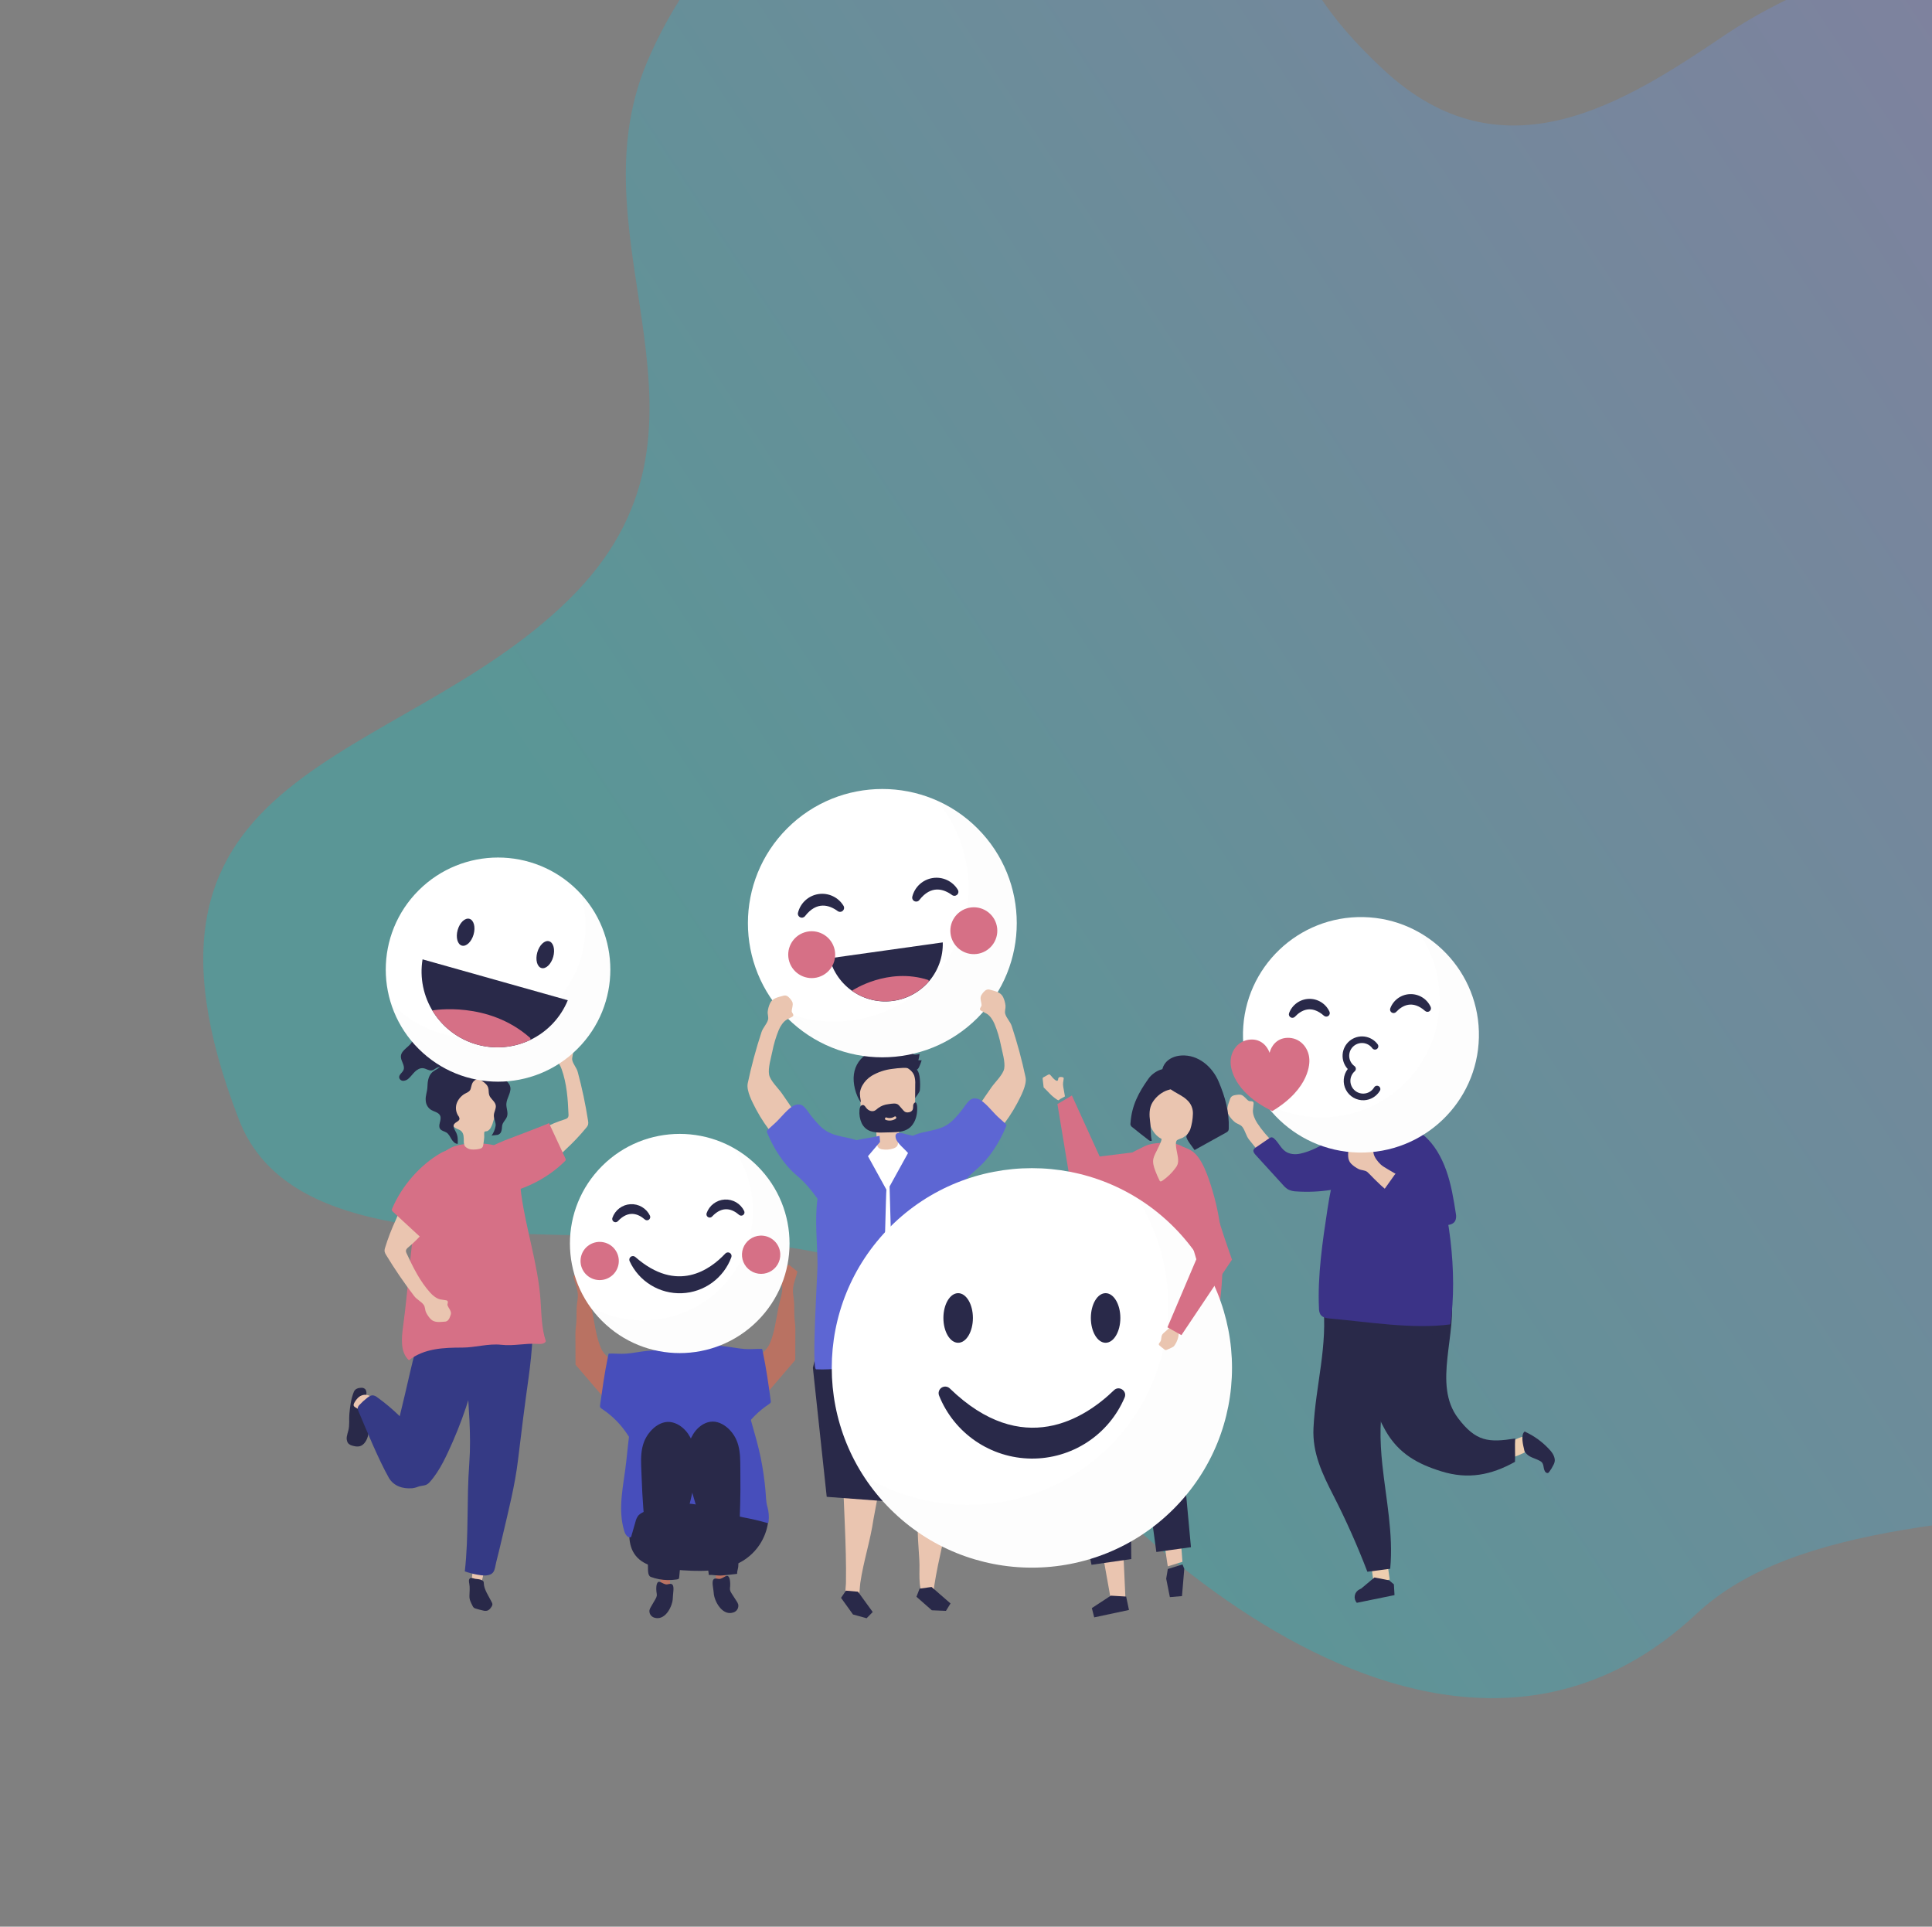 <svg width="676" height="674" viewBox="0 0 676 674" fill="none" xmlns="http://www.w3.org/2000/svg">
<rect x="0" y="0" width="676" height="674" fill="#808080" stroke="none"/>
<path d="M880.819 196.62C935.959 222.832 1040.31 310.852 949.57 438.944C860.921 564.092 662.756 499.763 593.556 564.57C505.079 647.429 384.94 536.165 341.102 469.85C293.447 397.761 112.982 467.569 83.623 391.73C35.22 266.697 138.801 269.23 199.251 209.534C259.701 149.837 199.237 85.675 226.463 21.569C260.388 -58.309 363.54 -104.785 413.098 -65.107C462.656 -25.429 442.078 -14.759 484.061 24.352C526.044 63.463 568.853 35.686 603.651 12.188C638.448 -11.311 709.955 -37.534 770.387 -4.549C836.287 31.421 846.9 78.553 840.372 105.565C827.089 160.522 825.679 170.409 880.819 196.62Z" fill="url(#paint0_linear)" fill-opacity="0.4"/>
<g clip-path="url(#clip0)">
<path d="M320.792 514.625L321.072 531.621C320.96 536.346 321.386 541.036 321.67 545.739C321.937 550.103 321.059 554.605 323.134 558.651C323.784 559.939 325.17 560.798 326.224 559.338C327.034 558.208 326.655 556.254 326.861 554.94C328.368 545.086 331.166 535.478 332.578 525.608C334.041 515.269 330.017 515.54 320.792 514.625Z" fill="#EAC5B0"/>
<path d="M321.761 555.747L320.663 558.582L326.052 563.315L330.989 563.517L332.586 560.918L325.949 555.158L321.761 555.747Z" fill="#292949"/>
<path d="M308.727 514.788L305.62 531.505C304.543 538.978 302.094 546.263 301.018 553.741C300.773 555.459 300.898 557.34 300.157 558.96C299.417 560.579 298.074 560.609 296.86 559.535C295.229 558.092 295.999 555.515 295.999 553.522C296.197 540.4 295.164 527.467 294.914 514.324C294.885 514.248 294.879 514.165 294.895 514.085C294.912 514.005 294.951 513.931 295.008 513.873C295.065 513.814 295.137 513.773 295.217 513.754C295.296 513.735 295.379 513.739 295.457 513.765C296.765 513.873 308.658 515.149 308.727 514.788Z" fill="#EAC5B0"/>
<path d="M295.986 556.443L294.282 558.96L298.461 564.784L303.222 566.094L305.365 563.921L300.2 556.812L295.986 556.443Z" fill="#292949"/>
<path d="M338.345 525.44L336.021 501.142L334.902 485.353L331.136 472.459L310.789 469.306L285.634 473.61L284.424 478.485L289.267 523.623L313.526 525.44L313.199 497.345L316.944 514.758L316.785 525.44H338.345Z" fill="#292949"/>
<path d="M290.976 424.979C290.941 425.8 290.92 426.62 290.907 427.436C290.61 444.106 291.531 460.986 291.639 477.793C300.268 476.444 308.981 475.702 317.715 475.573C319.734 475.538 328.906 476.956 330.198 475.753C331.919 474.117 330.025 474.426 330.154 472.317C330.318 469.564 328.992 467.309 329.492 464.049C330.081 460.213 331.252 456.416 331.928 452.585C333.281 444.892 334.092 437.114 334.356 429.309C334.592 422.389 334.356 415.212 331.342 408.958C323.991 393.521 300.316 393.796 293.787 409.895C291.863 414.662 291.191 419.825 290.976 424.979Z" fill="white"/>
<path d="M317.697 376.087C318.686 377.885 319.231 379.892 319.29 381.941C319.316 382.483 319.35 383.11 319.789 383.432C320.228 383.754 319.85 384.523 320.22 384.067C320.59 383.612 321.791 382.014 321.847 381.439C321.978 380.082 321.978 378.715 321.847 377.358C321.735 376.181 321.494 374.949 320.719 374.051C320.235 373.536 319.671 373.101 319.049 372.762C318.205 372.187 317.265 371.766 316.273 371.521C314.551 371.199 313.483 371.818 315.007 373.02C316.096 373.857 317.01 374.899 317.697 376.087Z" fill="#292949"/>
<path d="M306.898 399.221C306.898 400.054 306.739 400.939 307.475 401.566C307.849 401.854 308.296 402.031 308.766 402.077C309.978 402.268 311.218 402.179 312.39 401.82C312.878 401.693 313.33 401.456 313.712 401.128C313.884 400.954 314.015 400.743 314.096 400.512C314.177 400.282 314.206 400.036 314.181 399.792C314.207 399.161 314.332 398.504 314.413 397.885C314.585 396.488 314.685 395.083 314.715 393.676C316.789 393.319 319.226 392.654 319.932 390.489C320.12 389.789 320.2 389.065 320.168 388.341L320.233 379.343C320.304 378.308 320.187 377.269 319.889 376.276C319.264 374.584 317.676 373.579 316.118 372.947C312.149 371.328 307.509 371.392 303.85 373.695C302.826 374.283 301.977 375.134 301.393 376.16C300.532 377.809 300.635 379.841 300.768 381.744L301.143 387.01C301.285 389.028 301.573 391.352 303.157 392.417C303.992 392.984 305.073 393.087 305.792 393.818C307.044 395.106 306.446 397.009 306.816 398.542C306.868 398.765 306.895 398.992 306.898 399.221Z" fill="#EAC5B0"/>
<path d="M320.904 387.143C320.874 386.584 320.629 384.956 319.789 385.979C319.59 386.275 319.491 386.627 319.505 386.984C319.516 387.341 319.478 387.698 319.393 388.045C319.135 388.814 318.279 389.166 317.517 389.153C317.217 389.154 316.921 389.082 316.656 388.942C316.402 388.777 316.176 388.571 315.989 388.332C315.501 387.76 315.012 387.2 314.521 386.653C313.66 385.691 312.016 386.108 310.884 386.254C309.55 386.38 308.278 386.872 307.208 387.675L306.889 387.942C306.644 388.171 306.371 388.367 306.076 388.526C305.068 389.015 303.82 388.504 303.114 387.589C302.791 387.16 302.49 386.632 301.986 386.559C301.783 386.55 301.582 386.602 301.408 386.708C301.234 386.813 301.096 386.967 301.009 387.151C300.828 387.537 300.731 387.958 300.725 388.384C300.589 389.933 300.855 391.49 301.496 392.907C302.955 395.883 305.779 396.253 308.611 396.184L311.977 396.107C314.026 396.055 316.191 395.974 317.917 394.784C319.441 393.736 320.345 391.953 320.715 390.085C320.905 389.116 320.968 388.127 320.904 387.143ZM313.41 391.365C312.902 391.696 312.324 391.904 311.721 391.974C311.118 392.044 310.508 391.974 309.937 391.769C309.424 391.614 309.644 390.759 310.156 390.91C310.621 391.082 311.119 391.144 311.612 391.089C312.104 391.035 312.577 390.866 312.993 390.596C313.445 390.295 313.858 391.064 313.41 391.365Z" fill="#292949"/>
<path d="M321.335 370.89C321.532 370.162 321.676 369.422 321.765 368.673C321.068 368.919 320.32 368.982 319.592 368.858C319.592 368.429 319.592 367.999 319.592 367.57C319.592 367.213 314.728 366.96 314.332 366.93C310.63 366.625 307.247 366.337 303.902 368.317C301.044 370.009 299.215 372.539 298.776 375.829C298.345 378.969 299.387 383.075 301.207 385.682C301.207 384.845 300.717 382.873 300.91 382.079C301.041 381.282 301.304 380.512 301.69 379.802C302.471 378.385 303.607 377.194 304.987 376.345C307.193 375.04 309.649 374.215 312.197 373.922C314.504 373.6 317.315 373.304 319.592 373.922C320.689 374.214 320.883 374.489 321.533 373.385C321.909 372.587 322.228 371.763 322.488 370.92L321.335 370.89Z" fill="#292949"/>
<path d="M341.984 356.128C360.352 337.799 360.352 308.083 341.984 289.754C323.616 271.425 293.836 271.425 275.468 289.754C257.1 308.083 257.1 337.799 275.468 356.128C293.836 374.457 323.616 374.457 341.984 356.128Z" fill="white"/>
<g opacity="0.08">
<path opacity="0.08" d="M327.507 279.853C334.43 287.921 338.407 298.093 338.788 308.707C339.168 319.322 335.93 329.752 329.602 338.292C323.274 346.833 314.23 352.98 303.949 355.729C293.667 358.477 282.756 357.665 272.996 353.425C277.598 358.783 283.351 363.037 289.827 365.87C296.304 368.703 303.337 370.043 310.404 369.789C317.471 369.536 324.389 367.695 330.645 364.405C336.901 361.115 342.333 356.46 346.536 350.786C350.74 345.112 353.608 338.565 354.927 331.633C356.245 324.7 355.98 317.56 354.151 310.744C352.323 303.927 348.978 297.61 344.365 292.262C339.752 286.914 333.99 282.672 327.507 279.853Z" fill="black"/>
</g>
<g opacity="0.2">
<path opacity="0.2" d="M269.17 333.487C267.899 324.474 269.488 315.29 273.715 307.225C277.942 299.159 284.593 292.616 292.736 288.515C300.879 284.414 310.104 282.96 319.117 284.358C328.13 285.756 336.478 289.934 342.99 296.308C339.312 291.611 334.707 287.717 329.461 284.867C324.215 282.016 318.438 280.27 312.488 279.737C306.539 279.203 300.543 279.893 294.871 281.764C289.199 283.634 283.973 286.646 279.514 290.613C275.055 294.58 271.46 299.418 268.949 304.827C266.439 310.236 265.067 316.101 264.919 322.06C264.771 328.019 265.85 333.945 268.088 339.471C270.327 344.998 273.677 350.007 277.933 354.19C273.242 348.176 270.219 341.036 269.17 333.487Z" fill="white"/>
</g>
<path d="M290.27 335.227C291.498 340.011 294.45 344.177 298.562 346.926C302.675 349.675 307.658 350.814 312.56 350.127C317.461 349.439 321.937 346.973 325.131 343.2C328.324 339.426 330.012 334.61 329.87 329.673L290.27 335.227Z" fill="#292949"/>
<path d="M298.112 346.57C302.209 349.476 307.247 350.744 312.234 350.125C317.221 349.507 321.795 347.046 325.054 343.229L324.813 342.825C310.604 338.225 298.28 346.459 298.112 346.57Z" fill="#D67086"/>
<path d="M319.217 313.656C319.632 311.986 320.533 310.477 321.808 309.318C323.083 308.16 324.673 307.404 326.378 307.148C328.082 306.891 329.825 307.145 331.385 307.877C332.946 308.609 334.253 309.786 335.143 311.259C335.309 311.536 335.374 311.861 335.327 312.18C335.28 312.498 335.123 312.791 334.885 313.008C334.646 313.225 334.34 313.353 334.017 313.37C333.695 313.387 333.376 313.292 333.116 313.102C330.18 310.954 325.798 309.533 321.675 314.846C321.453 315.136 321.125 315.328 320.762 315.378C320.486 315.416 320.204 315.371 319.953 315.25C319.666 315.109 319.436 314.873 319.302 314.583C319.168 314.293 319.138 313.966 319.217 313.656Z" fill="#292949"/>
<path d="M279.225 319.266C279.641 317.597 280.544 316.088 281.819 314.931C283.095 313.774 284.685 313.021 286.39 312.765C288.094 312.51 289.837 312.765 291.396 313.498C292.955 314.231 294.262 315.408 295.151 316.882C295.314 317.158 295.376 317.483 295.328 317.8C295.28 318.117 295.124 318.408 294.887 318.624C294.649 318.841 294.345 318.969 294.024 318.988C293.703 319.007 293.385 318.916 293.124 318.729C290.188 316.581 285.806 315.159 281.683 320.473C281.487 320.728 281.208 320.908 280.894 320.983C280.581 321.057 280.251 321.021 279.961 320.88C279.671 320.74 279.438 320.504 279.302 320.212C279.167 319.92 279.136 319.59 279.216 319.278L279.225 319.266Z" fill="#292949"/>
<path d="M286.488 341.777C290.812 340.411 293.209 335.806 291.84 331.491C290.472 327.176 285.857 324.785 281.532 326.15C277.208 327.516 274.812 332.121 276.18 336.436C277.548 340.751 282.163 343.143 286.488 341.777Z" fill="#D67086"/>
<path d="M341.681 333.727C346.186 333.208 349.418 329.143 348.898 324.647C348.378 320.15 344.304 316.926 339.798 317.444C335.292 317.963 332.061 322.029 332.581 326.525C333.101 331.021 337.175 334.246 341.681 333.727Z" fill="#D67086"/>
<path d="M277.107 350.268C277.184 350.379 277.243 350.501 277.283 350.629C277.589 351.793 277.047 352.588 277.025 353.791C277.025 354.327 278.157 355.079 277.202 355.689C276.853 355.904 275.91 356.316 275.157 356.776C274.055 357.441 273.061 358.949 272.493 360.294C271.496 362.72 270.741 365.24 270.241 367.814C269.781 370.095 268.687 373.609 269.101 375.915C269.471 378.007 272.26 380.64 273.513 382.405C275.082 384.642 276.623 386.904 278.136 389.192C279.199 390.802 280.262 392.465 280.697 394.346C280.959 395.48 280.951 396.773 280.24 397.696C279.735 398.261 279.112 398.709 278.415 399.011C277.232 399.62 275.953 400.256 274.628 400.093C272.996 399.895 271.769 398.56 270.754 397.288C268.378 394.44 266.301 391.358 264.555 388.088C263.354 385.76 261.09 381.645 261.62 378.999C262.895 372.957 264.5 366.99 266.428 361.122C266.94 359.499 268.244 358.352 268.705 356.827C268.997 355.869 268.537 354.903 268.614 353.937C268.724 352.877 269.016 351.844 269.475 350.883C270.31 349.186 272.239 348.842 273.891 348.379C274.235 348.245 274.608 348.207 274.972 348.267C275.609 348.404 276.022 348.885 276.448 349.345C276.698 349.631 276.918 349.94 277.107 350.268Z" fill="#EAC5B0"/>
<path d="M343.36 348.155C343.287 348.267 343.229 348.389 343.188 348.516C342.882 349.684 343.421 350.475 343.446 351.677C343.446 352.214 342.31 352.987 343.266 353.576C343.619 353.795 344.557 354.207 345.314 354.662C346.416 355.328 347.411 356.836 347.975 358.18C348.972 360.607 349.726 363.126 350.226 365.701C350.686 367.986 351.78 371.495 351.371 373.802C350.996 375.894 348.211 378.527 346.959 380.292C345.383 382.534 343.841 384.796 342.331 387.078C341.273 388.689 340.209 390.351 339.77 392.233C339.508 393.371 339.516 394.664 340.231 395.587C340.738 396.142 341.359 396.581 342.052 396.876C343.24 397.49 344.514 398.121 345.84 397.958C347.471 397.761 348.698 396.429 349.714 395.153C352.087 392.306 354.163 389.223 355.908 385.953C357.113 383.629 359.377 379.51 358.843 376.864C357.563 370.83 355.953 364.869 354.022 359.009C353.506 357.386 352.206 356.239 351.741 354.714C351.448 353.756 351.909 352.79 351.831 351.823C351.718 350.764 351.427 349.732 350.97 348.769C350.11 347.051 348.207 346.733 346.554 346.265C346.209 346.132 345.834 346.093 345.469 346.154C344.832 346.291 344.423 346.772 343.997 347.236C343.756 347.521 343.543 347.829 343.36 348.155Z" fill="#EAC5B0"/>
<path d="M307.922 399.466L307.754 397.357C305.314 397.928 302.296 398.216 299.671 398.869C296.309 397.696 292.543 397.623 289.452 395.841C287.278 394.591 285.647 392.602 284.063 390.656C282.048 388.182 281.132 385.584 278.187 386.563C275.984 387.298 273.069 391.206 271.3 392.791L268.748 395.098C268.536 395.26 268.385 395.488 268.317 395.746C268.31 395.943 268.353 396.138 268.442 396.313C270.762 401.828 274.219 407.378 278.846 411.256C281.73 413.674 283.942 416.41 286.043 419.34C284.984 426.917 286.043 435.004 286.043 442.534C286.043 445.644 283.942 478.936 285.539 479.013C291.083 479.292 296.903 478.352 302.43 477.853C304.956 477.63 307.922 478.18 308.482 475.371C308.882 473.356 308.607 470.96 308.667 468.928C308.873 461.557 309.083 454.188 309.295 446.821C309.347 444.883 310.031 416.179 310.156 416.179L303.7 404.465L307.922 399.466Z" fill="#5D66D3"/>
<path d="M352.133 393.637C352.069 393.378 351.916 393.149 351.702 392.989L349.145 390.682C347.393 389.097 344.475 385.184 342.258 384.454C339.31 383.475 338.384 386.069 336.379 388.543C334.799 390.489 333.163 392.478 330.989 393.732C327.679 395.639 323.59 395.583 320.052 397.026C319.845 397.113 319.642 397.211 319.445 397.318C318.791 397.185 318.093 397.035 317.332 396.846C315.855 396.485 312.67 395.338 313.458 398.255C313.914 399.925 316.587 402.013 317.715 403.353L311.258 415.062L312.265 450.553L312.73 466.909C312.786 468.803 312.833 470.693 312.894 472.588C312.92 473.447 312.687 474.868 313.174 475.56C314.228 477.067 318.081 476.599 319.759 476.728C322.385 476.934 325.041 477.158 327.507 478.051C329.151 478.652 330.71 479.559 332.444 479.804C332.636 479.849 332.835 479.856 333.029 479.824C333.223 479.793 333.409 479.723 333.576 479.619C333.725 479.458 333.84 479.268 333.914 479.061C333.988 478.855 334.02 478.635 334.007 478.416C334.609 470.294 334.622 461.923 335.074 453.71C335.444 446.992 336.366 439.897 335.802 433.17C335.802 433.059 335.802 432.943 335.763 432.835C334.644 426.783 335.376 421.505 335.005 416.35C336.892 413.692 339.096 411.273 341.57 409.147C346.197 405.282 349.649 399.719 351.973 394.2C352.075 394.03 352.13 393.836 352.133 393.637Z" fill="#5D66D3"/>
<path d="M433.817 382.933C433.963 382.93 434.108 382.95 434.248 382.994C435.453 383.423 435.827 384.355 436.869 385.085C437.334 385.412 438.685 384.866 438.638 386.047C438.638 386.477 438.431 387.547 438.384 388.479C438.32 389.836 439.056 391.593 439.899 392.881C443.209 397.941 447.815 401.961 452.49 405.797C452.741 406.036 453.044 406.212 453.376 406.312C453.983 406.441 454.56 406.055 455.064 405.694C457.402 404.038 459.887 402.6 462.489 401.399C464.809 400.329 467.288 399.436 469.845 399.47C472.402 399.504 475.062 400.604 476.405 402.773C476.902 403.594 477.197 404.52 477.266 405.477C477.335 406.433 477.175 407.392 476.801 408.275C474.907 412.622 467.968 412.536 463.965 413.253C460.172 413.934 456.336 414.347 452.485 414.49C452.011 414.539 451.533 414.49 451.078 414.349C450.618 414.134 450.209 413.825 449.877 413.442C445.288 408.812 441.135 403.804 437.058 398.688C435.939 397.279 435.702 395.467 434.657 394.174C433.989 393.354 432.87 393.186 432.074 392.546C431.207 391.83 430.469 390.971 429.892 390.008C428.897 388.29 429.737 386.387 430.322 384.669C430.408 384.291 430.594 383.942 430.86 383.659C431.359 383.183 432.022 383.11 432.677 383.011C433.053 382.949 433.435 382.923 433.817 382.933Z" fill="#EAC5B0"/>
<path d="M465.829 416.239C461.77 416.878 457.652 417.06 453.553 416.784C452.569 416.762 451.602 416.531 450.716 416.105C450.026 415.672 449.411 415.129 448.895 414.499C445.71 411.008 442.526 407.518 439.344 404.027C438.888 403.529 438.401 402.885 438.616 402.249C438.791 401.882 439.079 401.581 439.439 401.39L444.049 398.224C444.307 398.004 444.63 397.871 444.97 397.846C445.285 397.891 445.575 398.043 445.792 398.276C447.294 399.565 448.082 401.596 449.705 402.747C451.185 403.804 453.148 403.959 454.943 403.576C462.407 401.974 469.113 395.926 475.604 392.151C479.048 390.149 482.603 388.105 486.554 387.718C494.995 386.894 500.234 396.738 494.048 402.949C488.801 408.219 482.043 412.034 474.95 414.22C471.964 415.117 468.915 415.791 465.829 416.239Z" fill="#3B3387"/>
<path d="M484.932 543.076L486.257 552.603L480.597 553.385L479.125 542.819L484.932 543.076Z" fill="#EDCEAF"/>
<path d="M480.92 551.83L486.051 552.839L487.717 554.235L487.936 558.006L474.739 560.699C474.433 560.353 474.21 559.941 474.089 559.495C473.968 559.049 473.952 558.582 474.042 558.128C474.131 557.675 474.324 557.249 474.605 556.882C474.887 556.515 475.249 556.218 475.664 556.013L476.258 555.726L480.92 551.83Z" fill="#292949"/>
<path d="M525.914 505.442C528.307 504.651 530.627 503.092 533.033 502.534C533.158 504.402 533.335 506.266 533.494 508.117C530.612 509.512 527.558 510.523 524.412 511.124C524.915 509.269 525.561 507.374 525.914 505.442Z" fill="#EDCEAF"/>
<path d="M533.657 508.019C533.48 507.786 533.367 507.51 533.33 507.22C532.977 505.845 532.039 502.066 533.356 500.876C533.567 500.687 533.666 500.876 533.855 500.966C536.849 502.378 539.552 504.334 541.827 506.735C542.903 507.826 543.945 509.187 544.018 510.772C544.004 511.402 543.824 512.016 543.497 512.555C543.119 513.338 542.667 514.083 542.146 514.779C541.956 515.037 541.801 515.325 541.435 515.299C540.699 515.248 540.346 514.41 540.204 513.719C540.062 513.027 540.006 512.189 539.546 511.61C539.331 511.376 539.074 511.185 538.788 511.047C536.937 510.003 534.979 509.9 533.657 508.019Z" fill="#292949"/>
<path d="M484.764 500.433C489.378 508.594 496.171 512.185 504.345 514.715C513.698 517.614 521.756 516.029 530.089 511.382C530.231 508.607 529.964 505.85 530.171 503.221C520.904 504.69 516.431 504.364 510.173 496.104C501.134 484.163 510.113 466.587 507.633 452.164C507.393 450.494 506.858 448.88 506.053 447.396C496.235 430.482 478.566 441.787 476.383 457.275C474.433 471.157 477.877 488.226 484.764 500.433Z" fill="#292949"/>
<path d="M501.878 450.862C501.332 446.18 500.219 441.58 498.564 437.165C490.571 437.732 481.669 439.725 473.999 442.302C466.5 444.819 461.912 447.082 462.898 455.415C464.705 470.74 460.315 484.532 459.583 499.578C459.153 508.319 462.704 515.647 466.574 523.202C471.004 531.86 474.966 540.75 478.441 549.832L486.43 548.789C487.583 536.65 484.966 524.516 483.679 512.395C482.788 503.968 482.573 495.257 484.686 486.985C487.007 477.892 492.34 480.735 497.333 475.006C502.192 469.448 502.963 459.758 501.878 450.862Z" fill="#292949"/>
<path d="M491.186 391.571C492.091 392.24 492.94 392.979 493.726 393.783L495.878 395.879C498.379 398.306 499.752 402.009 500.91 405.2C507.091 422.003 510.13 445.313 507.478 463.297C494.29 465.062 478.807 462.438 465.506 461.27C464.215 461.158 462.743 460.939 462.024 459.861C461.649 459.165 461.469 458.382 461.503 457.593C460.969 446.279 462.794 434.008 464.516 422.75C465.223 417.993 466.21 413.282 467.473 408.641C468.829 403.735 470.375 398.435 473.93 394.608C477.718 390.51 485.229 388.221 490.347 391.039C490.636 391.201 490.916 391.379 491.186 391.571Z" fill="#3B3387"/>
<path d="M489.852 394.015L490.355 389.364C490.662 389.2 490.958 389.018 491.242 388.818C496.597 385.038 504.969 365.71 490.05 362.188C476.5 358.975 478.058 377.294 481.011 384.823C481.492 386.117 482.204 387.313 483.111 388.354C483.748 389.059 483.877 388.913 483.83 389.767C483.783 390.622 483.008 391.563 482.861 392.439C482.765 392.905 482.764 393.385 482.858 393.852C482.952 394.318 483.139 394.761 483.408 395.153C483.777 395.606 484.249 395.962 484.786 396.193C485.616 396.617 486.565 396.749 487.48 396.567C488.569 396.296 489.736 395.123 489.852 394.015Z" fill="#FEE0D4"/>
<path d="M477.563 378.024C478.5 380.429 479.752 382.699 481.286 384.776C480.996 380.256 481.331 375.718 482.28 371.289C482.395 370.96 482.375 370.599 482.224 370.284C482.116 370.162 481.984 370.063 481.836 369.994C481.688 369.924 481.527 369.886 481.364 369.88C475.686 368.931 475.936 373.832 477.563 378.024Z" fill="#1A3151"/>
<path d="M492.676 384.132C493.64 385.356 495.603 384.922 496.98 384.158C502.576 381.022 505.589 373.952 504.043 367.75C502.752 362.557 495.925 358.936 494.892 365.495C494.526 367.819 496.085 370.941 495.882 373.514C495.577 377.187 494.036 380.756 492.676 384.132Z" fill="#1A3151"/>
<path d="M476.676 357.974C476.048 358.258 475.385 358.554 474.73 358.855C473.336 359.477 472.316 359.714 470.809 358.953C470.379 358.734 467.439 356.213 468.089 355.629C463.784 359.495 467.719 364.649 469.578 368.338C470.831 370.83 471.235 374.408 473.861 375.95C476.749 377.668 478.561 375.245 481.058 374.09C483.262 373.072 485.664 372.462 487.911 371.543C491.634 370.014 497.161 367.381 495.658 362.415C493.915 356.617 487.889 355.431 482.556 356.131C480.513 356.44 478.529 357.062 476.676 357.974Z" fill="#1A3151"/>
<path d="M474.821 399.251C474.961 399.215 475.106 399.199 475.251 399.204C476.542 399.32 477.119 400.136 478.307 400.591C478.837 400.797 480.029 399.938 480.261 401.094C480.352 401.523 480.425 402.601 480.61 403.512C480.881 404.843 482.026 406.368 483.158 407.408C485.311 409.383 493.278 412.283 492.662 415.998C491.216 424.687 479.68 410.917 478.393 409.955C477.533 409.319 476.422 409.431 475.484 409.01C474.468 408.526 473.542 407.874 472.746 407.081C471.36 405.642 471.704 403.611 471.833 401.807C471.824 401.417 471.921 401.033 472.113 400.694C472.475 400.11 473.099 399.874 473.715 399.62C474.07 399.46 474.44 399.336 474.821 399.251Z" fill="#EAC5B0"/>
<path d="M509.338 426.646C508.218 430.232 501.198 427.891 498.736 426.818C493.567 424.611 488.694 421.77 484.23 418.36C483.924 418.179 483.701 417.887 483.606 417.544C483.605 417.195 483.735 416.857 483.972 416.599L487.738 411.312C487.976 410.91 488.314 410.575 488.72 410.341C490.317 409.602 492.507 411.69 494.13 411.857C494.582 407.88 492.193 404.508 491.014 400.892C489.404 395.939 495.077 394.616 498.142 397.159C501.895 400.273 504.422 404.912 506.032 409.426C507.779 414.323 508.614 419.494 509.411 424.627C509.542 425.297 509.517 425.987 509.338 426.646Z" fill="#3B3387"/>
<path d="M367.245 382.5C366.535 381.774 365.846 381.027 365.171 380.404C365.059 379.433 364.943 378.462 364.831 377.492C364.8 377.347 364.815 377.197 364.874 377.062C364.952 376.955 365.058 376.87 365.179 376.817L366.733 375.958C366.833 375.896 366.944 375.855 367.06 375.838C367.314 375.838 367.517 376.044 367.676 376.242C368.227 376.933 370.185 379.248 370.258 377.376C370.276 377.232 370.337 377.098 370.434 376.991C370.531 376.884 370.66 376.81 370.801 376.779C371.086 376.726 371.379 376.733 371.662 376.8C371.868 376.834 372.092 376.899 372.178 377.096C372.2 377.188 372.2 377.284 372.178 377.376C372.028 378.368 371.83 379.205 372.032 380.21C372.23 381.319 372.428 382.431 372.622 383.539C372.622 383.595 371.167 384.342 371.033 384.424C370.258 384.901 370.577 385.111 369.703 384.574C368.807 383.979 367.982 383.283 367.245 382.5Z" fill="#EAC5B0"/>
<path d="M403.987 402.18L384.768 404.577L375.053 383.221L369.987 386.224L375.187 417.66L381.906 424.696L395.129 423.605L403.987 402.18Z" fill="#D67086"/>
<path d="M418.287 468.309L411.232 513.615L413.737 546.349L408.602 547.947L404.005 517.704L394.195 462.434L418.287 468.309Z" fill="#EAC5B0"/>
<path d="M408.615 548.871L408.047 552.259L409.334 558.707L413.573 558.35L414.374 548.802L413.75 547.273L408.615 548.871Z" fill="#292949"/>
<path d="M376.736 466.961L379.001 505.39L388.591 559.11L393.786 559.05L391.479 509.238L398.22 463.318L376.736 466.961Z" fill="#EAC5B0"/>
<path d="M388.677 558.195L382.035 562.542L382.862 565.794L395.026 563.204L394.036 558.509L388.677 558.195Z" fill="#292949"/>
<path d="M375.592 472.721L375.807 517.327L381.919 547.402L395.84 545.391L395.435 510.63L398.323 472.446L396.894 466.665L376.758 468.705L375.592 472.721Z" fill="#292949"/>
<path d="M400.294 511.287L404.603 542.922L416.711 541.238L413.935 511.124L418.425 472.613L415.786 462.185L395.448 465.243L400.294 511.287Z" fill="#292949"/>
<path d="M424.283 416.642C422.944 412.167 420.585 404.543 416.634 402.391L416.384 402.253C415.575 401.833 414.738 401.468 413.879 401.162C412.304 400.17 410.035 399.745 407.797 399.874C405.797 399.718 403.786 399.912 401.853 400.445C400.988 400.73 400.154 401.099 399.36 401.545C396.989 402.777 395.172 403.31 393.7 405.728C392.409 407.828 391.656 410.281 390.687 412.549C382.582 431.512 375.996 456.824 370.736 476.861C373.224 476.621 375.712 476.217 378.196 475.822C389.602 477.11 402.632 480.546 412.695 483.957C415.709 485.748 418.683 487.634 421.627 489.541C420.839 489.072 424.442 473.227 424.713 471.428C425.738 464.959 426.633 458.465 427.244 451.949C428.394 439.841 427.726 428.192 424.283 416.642Z" fill="#D67086"/>
<path d="M419.44 385.571C417.344 377.62 406.286 374.24 403.157 383.153C402.218 385.828 401.577 388.689 401.952 391.507C402.326 394.324 403.845 397.09 406.342 398.379L406.385 398.401C406.815 398.62 404.405 403.19 404.233 403.555C403.943 404.117 403.719 404.711 403.566 405.324C403.273 406.695 403.69 408.116 404.177 409.431C404.624 410.635 405.137 411.813 405.714 412.961C405.755 413.065 405.821 413.156 405.907 413.228C406.127 413.382 406.428 413.228 406.652 413.082C408.436 411.866 410.002 410.359 411.283 408.623C411.629 408.221 411.891 407.754 412.053 407.249C412.214 406.745 412.273 406.213 412.226 405.685C412.226 404.122 410.896 400.265 411.688 399.041C411.989 398.577 413.457 398.233 413.969 397.924C414.807 397.396 415.571 396.761 416.242 396.034C418.773 393.336 420.409 389.252 419.44 385.571Z" fill="#EAC5B0"/>
<path d="M403.282 385.605C402.029 387.624 402.102 390.094 402.421 392.366C402.739 394.638 402.485 396.76 403.002 398.963C402.765 399.307 402.236 399.079 401.909 398.826C399.972 397.345 398.056 395.836 396.162 394.299C395.918 394.153 395.728 393.933 395.619 393.67C395.511 393.408 395.49 393.118 395.56 392.843C395.99 386.666 398.426 382.152 401.896 377.277C403.579 374.91 408.077 372.294 410.629 375.129C411.164 375.824 411.492 376.654 411.576 377.526C411.695 378.034 411.711 378.562 411.624 379.076C411.159 381.099 409.261 380.988 407.775 381.654C405.919 382.499 404.356 383.874 403.282 385.605Z" fill="#292949"/>
<path d="M417.396 389.673C417.348 391.537 417.027 393.385 416.445 395.158C416.26 395.738 415.153 397.095 415.106 397.49C415.003 398.633 417.357 401.317 417.973 402.318L429.018 396.197C429.314 396.063 429.571 395.854 429.762 395.592C429.888 395.323 429.948 395.029 429.939 394.733C430.146 388.917 428.648 383.685 426.422 378.411C424.197 373.136 419.221 368.871 413.35 369.236C408.615 369.533 405.292 373.025 407.022 377.9C408.314 381.581 412.919 382.358 415.42 384.875C416.08 385.483 416.598 386.227 416.939 387.056C417.281 387.885 417.436 388.778 417.396 389.673Z" fill="#292949"/>
<path d="M192.681 364.314C192.606 364.416 192.546 364.527 192.5 364.645C192.151 365.727 192.616 366.496 192.577 367.63C192.577 368.137 191.445 368.802 192.31 369.408C192.629 369.627 193.494 370.065 194.179 370.533C195.181 371.216 196.038 372.681 196.499 373.97C198.319 379.051 198.707 384.48 198.918 389.862C198.955 390.169 198.916 390.48 198.806 390.768C198.573 391.266 197.984 391.468 197.458 391.627C195.016 392.391 192.65 393.379 190.391 394.578C188.376 395.643 186.405 396.923 185.049 398.753C183.693 400.583 183.047 403.048 183.87 405.196C184.187 405.99 184.689 406.697 185.333 407.261C185.977 407.824 186.745 408.228 187.576 408.439C191.695 409.435 195.371 404.47 198.044 401.996C200.571 399.672 202.931 397.175 205.107 394.522C205.398 394.211 205.622 393.844 205.766 393.444C205.861 393.002 205.861 392.546 205.766 392.104C204.878 386.372 203.68 380.693 202.176 375.091C201.78 373.54 200.614 372.393 200.256 370.954C200.033 370.039 200.515 369.155 200.493 368.24C200.448 367.24 200.233 366.255 199.856 365.328C199.159 363.687 197.364 363.266 195.831 362.75C195.515 362.606 195.165 362.552 194.82 362.592C194.252 362.743 193.747 363.071 193.378 363.528C193.122 363.768 192.888 364.031 192.681 364.314Z" fill="#EAC5B0"/>
<path d="M196.408 402.168C194.974 399.066 193.53 395.967 192.078 392.868C192.173 393.066 177.581 398.538 176.724 398.882C173.449 400.239 170.07 401.669 167.664 404.264C162.528 409.809 166.717 418.824 174.477 417.789C182.897 416.66 191.596 412.227 197.609 406.265C197.747 406.149 197.855 406.002 197.924 405.836C197.959 405.584 197.906 405.327 197.773 405.11L196.408 402.168Z" fill="#D67086"/>
<path d="M122.67 491.164C122.476 492.333 122.347 493.509 122.239 494.6C122.076 496.452 122.368 498.565 121.899 500.369C121.68 501.075 121.498 501.792 121.353 502.517C121.21 503.247 121.321 504.005 121.667 504.664C122.123 505.403 122.958 505.665 123.703 505.832C124.394 506.032 125.122 506.069 125.829 505.94C127.241 505.592 128.283 504.071 128.713 502.439C129.23 500.485 128.971 498.573 128.898 496.585C128.898 493.466 128.063 490.808 128.192 487.664C128.269 487.136 128.177 486.598 127.93 486.126C127.756 485.905 127.53 485.73 127.273 485.616C127.016 485.502 126.734 485.453 126.453 485.473C125.338 485.503 124.258 485.817 123.81 486.878C123.267 488.258 122.885 489.697 122.67 491.164Z" fill="#292949"/>
<path d="M125.588 488.69C125.006 489.198 124.513 489.799 124.129 490.469C123.845 490.898 123.556 491.469 123.845 491.903C123.959 492.059 124.106 492.188 124.275 492.281L126.402 493.57C126.538 493.672 126.705 493.726 126.875 493.724C127.012 493.694 127.136 493.623 127.232 493.522C127.918 492.946 128.57 492.329 129.182 491.676C131.976 488.729 128.072 486.758 125.588 488.69Z" fill="#EAC5B0"/>
<path d="M174.495 462.489C174.314 461.806 173.724 461.321 173.109 460.904C166.85 456.668 159.837 453.665 152.448 452.056C151.819 451.919 147.816 464.323 147.433 465.53C145.939 470.204 144.665 474.941 143.559 479.726C142.368 484.966 141.136 490.198 139.862 495.421C137.431 493.036 134.822 490.84 132.058 488.849C131.612 488.462 131.066 488.209 130.482 488.119C129.772 488.076 129.122 488.497 128.558 488.931C127.573 489.686 126.653 490.522 125.808 491.431C125.498 491.711 125.276 492.075 125.171 492.479C125.145 492.893 125.235 493.306 125.429 493.673C128.171 500.201 132.518 510.699 136.001 516.867C137.688 519.873 140.916 520.878 144.179 520.621C144.919 520.541 145.644 520.354 146.331 520.067C147.192 519.762 148.135 519.766 149.008 519.465C149.567 519.227 150.057 518.851 150.433 518.374C153.941 514.479 156.334 509.007 158.452 504.26C160.712 499.08 162.671 493.774 164.319 488.368C164.444 487.973 164.569 487.578 164.698 487.187C167.358 479.138 170.948 472.214 174.168 464.315C174.481 463.761 174.596 463.117 174.495 462.489Z" fill="#353A85"/>
<path d="M164.551 554.33C165.696 554.759 166.897 554.695 168.068 554.918C169.257 550.946 170.035 546.863 170.392 542.733C168.021 544.137 166.889 542.539 165.804 546.229C165.455 547.419 165.348 552.594 164.551 554.33Z" fill="#EAC5B0"/>
<path d="M169.269 553.711C169.269 555.979 171.06 558.436 172.05 560.463C172.184 560.695 172.266 560.953 172.291 561.219C172.251 561.616 172.087 561.99 171.822 562.289C171.541 562.766 171.129 563.153 170.633 563.401C170.113 563.558 169.557 563.558 169.037 563.401C168.15 563.208 167.276 562.972 166.411 562.701C166.191 562.645 165.984 562.549 165.8 562.418C165.605 562.234 165.451 562.011 165.348 561.765C164.736 560.536 164.22 559.664 164.25 558.299C164.28 556.933 164.465 555.425 164.207 554.029C164.078 553.35 163.91 552.483 164.491 552.109C164.943 551.821 165.782 552.216 166.256 552.298C167.117 552.44 167.922 552.384 168.718 552.839C168.89 552.921 169.038 553.045 169.148 553.2C169.236 553.356 169.278 553.533 169.269 553.711Z" fill="#292949"/>
<path d="M163.372 481.766C163.88 491.839 164.96 501.872 164.194 512.013C163.251 524.542 164.052 537.295 162.636 549.704C164.067 550.199 165.533 550.587 167.022 550.863C168.744 551.181 171.486 551.551 172.618 549.94C173.207 549.119 173.349 547.526 173.603 546.56C174.408 543.463 175.14 540.344 175.868 537.226C177.921 528.408 180.211 519.543 181.274 510.553C182.393 501.103 183.594 491.62 184.915 482.204C185.595 477.347 186.095 472.467 186.357 467.566C186.426 466.304 187.098 453.289 186.465 453.195C178.983 452.083 171.357 452.407 163.996 454.148C163.278 454.249 162.621 454.603 162.141 455.145C161.808 455.693 161.674 456.339 161.762 456.974C161.9 463.117 162.774 469.104 163.053 475.259C163.161 477.42 163.264 479.567 163.372 481.766Z" fill="#353A85"/>
<path d="M159.132 400.948C159.012 400.986 158.887 401.029 158.766 401.076C156.739 401.845 155.013 403.224 153.326 404.59C150.79 406.634 149.542 407.528 148.561 410.556C147.703 413.416 147.02 416.324 146.516 419.267C143.645 434.201 143.073 449.075 141.028 464.122C140.468 468.219 140.034 473.034 143.073 475.847C148.457 471.664 155.228 471.423 161.758 471.415C166.346 471.415 170.832 469.929 175.429 470.44C179.824 470.929 183.663 469.834 188.122 470.122C189.198 470.191 190.567 470.178 190.993 469.19C189.448 464.577 189.474 459.612 189.125 454.758C188.221 442.199 184.055 430.151 182.372 417.682C181.799 413.442 181.511 406.407 178.205 403.198C174.632 399.711 166.476 399.638 161.883 400.32C160.949 400.447 160.029 400.657 159.132 400.948Z" fill="#D67086"/>
<path d="M162.542 400.737C162.622 400.897 162.728 401.042 162.856 401.167C163.409 401.681 164.111 402.008 164.862 402.099C165.836 402.189 166.819 402.119 167.771 401.893C169.063 401.644 169.024 400.888 169.213 399.711C169.317 399.071 169.381 398.422 169.429 397.774C169.454 397.421 169.317 396.146 169.545 395.897C169.7 395.729 170.324 395.785 170.599 395.643C171.036 395.386 171.402 395.025 171.663 394.591C172.048 393.918 172.338 393.196 172.523 392.443L173.711 388.556C174.16 387.245 174.475 385.893 174.65 384.519C174.848 382.444 174.512 379.51 172.928 377.994C171.495 376.607 169.403 376.121 167.487 375.881C164.936 375.524 162.339 376.047 160.127 377.363C159.195 377.891 158.42 378.655 157.88 379.579C157.071 381.07 157.135 382.934 157.221 384.678L157.458 389.501C157.553 391.348 157.781 393.478 159.18 394.483C159.916 395.016 160.902 395.128 161.513 395.811C162.305 396.67 162.253 397.958 162.283 399.036C162.245 399.615 162.333 400.196 162.542 400.737Z" fill="#EAC5B0"/>
<path d="M170.578 379.948C170.663 380.099 170.735 380.257 170.793 380.421C171.09 381.28 170.892 382.233 171.18 383.088C171.636 384.445 173.22 385.257 173.462 386.67C173.655 387.821 172.868 388.921 172.799 390.085C172.725 391.374 173.543 392.572 173.418 393.83C173.208 395.096 172.709 396.297 171.959 397.34C172.162 397.065 173.995 397.164 174.473 396.871C175.2 396.442 175.287 396.15 175.502 395.39C175.717 394.629 175.549 393.895 175.885 393.122C176.315 392.177 177.146 391.481 177.439 390.472C177.843 389.097 177.112 387.641 177.168 386.206C177.254 384.059 179.135 381.993 178.459 379.931C178.059 378.72 176.879 377.947 176.216 376.856C175.713 376.027 175.528 375.052 175.179 374.15C174.83 373.248 174.232 372.346 173.302 372.071C172.771 371.98 172.235 371.917 171.697 371.882C170.784 371.71 170.022 371.083 169.14 370.782C167.879 370.353 165.653 371.641 164.913 372.698C164.173 373.755 164.551 374.657 165.3 375.597C166.54 377.156 169.549 378.174 170.578 379.948Z" fill="#292949"/>
<path d="M153.58 373.54C152.826 374.094 151.892 374.493 151.199 375.138C149.852 376.4 149.598 378.419 149.551 380.262C149.508 381.903 148.784 383.359 148.965 385.068C149.003 385.646 149.161 386.211 149.429 386.725C149.697 387.239 150.07 387.691 150.523 388.053C151.69 388.912 153.537 389.037 154.04 390.377C154.604 391.833 153.093 393.667 154.01 394.934C154.518 395.63 155.508 395.733 156.235 396.201C157.04 396.725 157.458 397.662 157.957 398.486C158.456 399.311 159.192 400.14 160.157 400.157C160.195 398.697 160.238 397.541 159.614 396.201C159.248 395.424 158.177 393.989 158.999 393.143C159.52 392.443 160.746 392.215 160.781 391.343C160.73 390.935 160.556 390.551 160.281 390.244C159.862 389.568 159.61 388.802 159.545 388.01C159.481 387.217 159.606 386.421 159.911 385.687C160.545 384.215 161.699 383.028 163.153 382.349C164.831 381.542 164.56 381.134 165.046 379.532C165.477 378.058 166.338 377.715 167.659 377.178C168.856 376.697 169.239 376.396 169.678 375.279C170.001 374.468 170.397 373.488 169.928 372.578C169.5 371.887 168.923 371.301 168.24 370.86C166.889 369.829 165.369 368.746 163.673 368.871C162.731 368.935 161.844 369.378 160.901 369.434C160.273 369.468 159.644 369.33 159.016 369.309C157.916 369.271 156.834 369.597 155.938 370.237C155.077 370.881 155.077 371.551 154.6 372.466C154.348 372.898 153.999 373.266 153.58 373.54Z" fill="#292949"/>
<path d="M157.38 367.527C157.544 366.509 157.44 365.181 156.463 364.838C155.93 364.649 155.331 364.859 154.776 364.743C153.592 364.503 153.192 363.077 152.572 362.042C152.489 361.88 152.36 361.746 152.202 361.655C151.95 361.596 151.688 361.603 151.44 361.677C150.261 361.818 149.365 360.659 148.259 360.242C147.562 360.011 146.802 360.065 146.144 360.39C145.486 360.716 144.984 361.288 144.747 361.981C144.579 362.561 144.605 363.18 144.445 363.76C143.8 366.113 140.352 367.11 140.262 369.55C140.206 371.195 141.82 372.771 141.191 374.296C140.791 375.271 139.534 375.937 139.676 376.98C139.754 377.311 139.946 377.604 140.218 377.808C140.49 378.012 140.826 378.114 141.165 378.097C141.849 378.044 142.492 377.752 142.982 377.272C143.791 376.564 144.402 375.657 145.177 374.906C145.952 374.154 146.985 373.548 148.053 373.682C149.12 373.815 150.028 374.618 151.066 374.446C151.888 374.309 152.503 373.587 153.308 373.368C154.113 373.149 154.853 373.471 155.637 373.518C156.42 373.566 157.359 373.158 157.393 372.38C157.365 372.194 157.365 372.004 157.393 371.818C157.561 371.315 158.418 371.341 158.581 370.838C158.176 370.211 157.6 370.434 157.29 369.618C157.087 368.987 157.277 368.167 157.38 367.527Z" fill="#292949"/>
<path d="M157.755 459.732C157.786 459.611 157.8 459.487 157.798 459.363C157.707 458.229 156.984 457.688 156.588 456.627C156.412 456.154 157.191 455.115 156.158 454.883C155.779 454.797 154.815 454.72 154.006 454.548C152.818 454.294 151.466 453.259 150.562 452.241C146.942 448.234 144.536 443.354 142.272 438.454C142.121 438.184 142.038 437.882 142.031 437.573C142.057 437.023 142.526 436.615 142.948 436.263C144.917 434.632 146.729 432.821 148.363 430.855C149.822 429.103 151.156 427.174 151.711 424.967C152.267 422.759 151.922 420.216 150.355 418.567C149.759 417.947 149.023 417.477 148.209 417.198C147.394 416.919 146.525 416.837 145.672 416.96C141.484 417.596 139.973 423.584 138.437 426.865C136.985 429.974 135.753 433.181 134.748 436.461C134.599 436.858 134.532 437.282 134.55 437.706C134.629 438.152 134.804 438.575 135.062 438.948C138.072 443.921 141.351 448.727 144.885 453.345C145.844 454.634 147.36 455.248 148.233 456.442C148.793 457.206 148.664 458.207 149.051 459.045C149.472 459.953 150.046 460.782 150.747 461.497C152.017 462.752 153.838 462.46 155.456 462.356C155.803 462.369 156.147 462.288 156.45 462.12C156.908 461.767 157.243 461.281 157.41 460.729C157.557 460.408 157.672 460.074 157.755 459.732Z" fill="#EAC5B0"/>
<path d="M139.896 426.13L147.442 433.093C147.282 432.943 158.693 422.355 159.352 421.698C161.866 419.202 164.448 416.595 165.684 413.283C168.322 406.209 161.013 399.453 154.234 403.357C146.873 407.592 140.511 414.989 137.223 422.785C137.136 422.948 137.095 423.132 137.102 423.317C137.169 423.566 137.321 423.783 137.533 423.931L139.896 426.13Z" fill="#D67086"/>
<path d="M202.049 366.911C217.393 351.6 217.393 326.776 202.049 311.465C186.705 296.154 161.828 296.154 146.484 311.465C131.14 326.776 131.14 351.6 146.484 366.911C161.828 382.222 186.705 382.222 202.049 366.911Z" fill="white"/>
<g opacity="0.08">
<path opacity="0.08" d="M203.158 312.548C205.732 321.042 205.343 330.155 202.055 338.4C198.766 346.645 192.773 353.533 185.053 357.938C177.334 362.343 168.345 364.005 159.556 362.653C150.767 361.3 142.698 357.013 136.668 350.492C138.378 356.134 141.342 361.32 145.338 365.662C149.334 370.004 154.259 373.391 159.748 375.571C165.238 377.751 171.149 378.668 177.042 378.253C182.935 377.839 188.659 376.104 193.787 373.177C198.916 370.251 203.317 366.208 206.663 361.349C210.009 356.491 212.215 350.942 213.115 345.116C214.016 339.29 213.588 333.336 211.864 327.697C210.14 322.058 207.164 316.88 203.158 312.548Z" fill="black"/>
</g>
<path opacity="0.2" d="M140.468 333.964C142.537 326.647 146.849 320.16 152.8 315.413C158.751 310.666 166.043 307.898 173.651 307.498C181.259 307.097 188.802 309.083 195.221 313.178C201.64 317.273 206.613 323.271 209.442 330.33C208.22 325.498 206.016 320.968 202.968 317.021C199.919 313.073 196.091 309.792 191.72 307.381C187.349 304.97 182.529 303.48 177.557 303.004C172.586 302.528 167.57 303.076 162.819 304.613C158.068 306.15 153.685 308.644 149.939 311.941C146.194 315.238 143.167 319.267 141.046 323.779C138.925 328.29 137.754 333.189 137.608 338.17C137.461 343.152 138.341 348.11 140.193 352.738C138.631 346.565 138.726 340.089 140.468 333.964Z" fill="white"/>
<path d="M165.709 326.894C164.978 329.471 163.127 331.228 161.599 330.794C160.071 330.36 159.408 327.912 160.14 325.322C160.871 322.732 162.722 320.988 164.25 321.422C165.778 321.856 166.45 324.304 165.709 326.894Z" fill="#292949"/>
<path d="M193.567 334.737C192.836 337.314 190.985 339.071 189.457 338.641C187.929 338.212 187.266 335.755 187.997 333.169C188.729 330.584 190.58 328.831 192.108 329.265C193.636 329.699 194.303 332.151 193.567 334.737Z" fill="#292949"/>
<path d="M147.85 335.6C146.799 342.029 148.156 348.618 151.662 354.112C155.168 359.606 160.577 363.62 166.859 365.388C173.141 367.157 179.856 366.556 185.722 363.701C191.589 360.846 196.197 355.936 198.668 349.908L147.85 335.6Z" fill="#292949"/>
<path d="M151.277 353.473C154.68 359.159 160.094 363.366 166.452 365.266C172.81 367.166 179.651 366.621 185.626 363.738L185.544 363.124C170.832 350.02 151.539 353.426 151.277 353.473Z" fill="#D67086"/>
<path d="M410.566 527.932C437.912 500.644 437.912 456.402 410.566 429.114C383.22 401.827 338.883 401.827 311.537 429.114C284.191 456.402 284.191 500.644 311.537 527.932C338.883 555.219 383.22 555.219 410.566 527.932Z" fill="white"/>
<g opacity="0.08">
<path opacity="0.08" d="M397.69 418.88C406.225 432.207 409.978 448.028 408.335 463.758C406.692 479.488 399.751 494.197 388.646 505.481C377.541 516.766 362.929 523.958 347.198 525.882C331.466 527.807 315.546 524.35 302.038 516.076C307.71 524.926 315.308 532.385 324.268 537.899C333.227 543.414 343.318 546.842 353.788 547.928C364.258 549.015 374.839 547.732 384.744 544.175C394.649 540.618 403.623 534.879 410.998 527.383C418.374 519.888 423.961 510.831 427.344 500.884C430.727 490.937 431.82 480.356 430.54 469.93C429.261 459.504 425.642 449.499 419.953 440.661C414.264 431.823 406.652 424.378 397.682 418.88H397.69Z" fill="black"/>
</g>
<g opacity="0.2">
<path opacity="0.2" d="M300.544 485.89C300.534 472.336 304.78 459.119 312.685 448.097C320.59 437.074 331.757 428.8 344.617 424.437C357.477 420.073 371.383 419.84 384.383 423.769C397.383 427.698 408.823 435.593 417.095 446.344C412.657 438.64 406.681 431.929 399.537 426.625C392.393 421.321 384.234 417.537 375.564 415.51C366.895 413.482 357.9 413.252 349.138 414.836C340.376 416.42 332.034 419.782 324.628 424.715C317.222 429.649 310.91 436.047 306.085 443.514C301.259 450.982 298.021 459.359 296.573 468.126C295.125 476.893 295.497 485.864 297.666 494.481C299.836 503.099 303.756 511.18 309.183 518.224C303.507 508.391 300.528 497.238 300.544 485.89Z" fill="white"/>
</g>
<path d="M332.35 485.722C331.971 485.348 331.475 485.115 330.945 485.065C330.414 485.014 329.883 485.148 329.44 485.444C328.998 485.74 328.671 486.18 328.517 486.688C328.362 487.197 328.389 487.744 328.592 488.235C331.176 494.678 335.621 500.209 341.36 504.127C347.1 508.045 353.877 510.174 360.831 510.243C367.785 510.312 374.603 508.318 380.42 504.515C386.236 500.711 390.79 495.269 393.502 488.879C394.475 486.59 391.561 484.584 389.77 486.337C379.517 496.25 357.767 510.36 332.35 485.722Z" fill="#292949"/>
<path d="M335.255 469.731C338.106 469.731 340.416 465.847 340.416 461.055C340.416 456.263 338.106 452.378 335.255 452.378C332.405 452.378 330.094 456.263 330.094 461.055C330.094 465.847 332.405 469.731 335.255 469.731Z" fill="#292949"/>
<path d="M386.847 469.731C389.698 469.731 392.008 465.847 392.008 461.055C392.008 456.263 389.698 452.378 386.847 452.378C383.997 452.378 381.687 456.263 381.687 461.055C381.687 465.847 383.997 469.731 386.847 469.731Z" fill="#292949"/>
<path d="M517.46 362.92C517.97 340.177 499.906 321.327 477.114 320.819C454.321 320.311 435.432 338.336 434.923 361.08C434.413 383.823 452.477 402.673 475.269 403.181C498.061 403.689 516.951 385.664 517.46 362.92Z" fill="white"/>
<g opacity="0.08">
<path opacity="0.08" d="M496.123 325.872C501.516 333.483 504.163 342.694 503.632 352C503.101 361.306 499.423 370.158 493.198 377.109C486.974 384.059 478.572 388.699 469.364 390.268C460.156 391.838 450.687 390.246 442.503 385.751C446.089 390.807 450.77 394.99 456.2 397.991C461.629 400.991 467.666 402.732 473.863 403.082C480.059 403.433 486.255 402.385 491.99 400.017C497.724 397.648 502.85 394.02 506.985 389.402C511.121 384.784 514.159 379.295 515.875 373.343C517.591 367.391 517.94 361.13 516.897 355.025C515.853 348.92 513.443 343.128 509.846 338.081C506.25 333.034 501.559 328.86 496.123 325.872Z" fill="black"/>
</g>
<path opacity="0.2" d="M440.782 368.02C440.394 360.037 442.524 352.134 446.872 345.422C451.22 338.709 457.566 333.525 465.02 330.599C472.473 327.673 480.658 327.151 488.424 329.108C496.189 331.064 503.145 335.4 508.313 341.506C505.463 337.147 501.75 333.414 497.403 330.537C493.056 327.66 488.166 325.699 483.033 324.775C477.899 323.85 472.631 323.982 467.55 325.161C462.469 326.341 457.684 328.543 453.486 331.633C449.288 334.723 445.767 338.636 443.139 343.132C440.511 347.628 438.83 352.613 438.2 357.78C437.571 362.947 438.005 368.188 439.477 373.182C440.949 378.175 443.427 382.817 446.761 386.821C443.147 381.187 441.085 374.702 440.782 368.02Z" fill="white"/>
<path d="M465.175 353.894C464.547 352.517 463.523 351.358 462.234 350.564C460.945 349.769 459.448 349.375 457.933 349.431C456.419 349.487 454.955 349.991 453.728 350.879C452.502 351.767 451.567 352.999 451.043 354.418C450.948 354.683 450.947 354.972 451.041 355.238C451.134 355.503 451.316 355.729 451.556 355.877C451.796 356.025 452.079 356.086 452.359 356.05C452.638 356.014 452.897 355.884 453.092 355.68C455.275 353.357 458.809 351.411 463.242 355.324C463.453 355.512 463.722 355.621 464.005 355.634C464.287 355.646 464.565 355.561 464.792 355.393C465.019 355.225 465.182 354.985 465.252 354.711C465.322 354.438 465.294 354.149 465.175 353.894Z" fill="#292949"/>
<path d="M500.582 352.227C499.954 350.851 498.93 349.692 497.64 348.898C496.35 348.104 494.853 347.71 493.339 347.766C491.824 347.822 490.361 348.326 489.134 349.213C487.907 350.101 486.971 351.332 486.447 352.751C486.352 353.016 486.351 353.305 486.444 353.571C486.537 353.837 486.719 354.062 486.959 354.21C487.199 354.358 487.482 354.419 487.762 354.383C488.042 354.348 488.301 354.217 488.496 354.014C490.678 351.694 494.212 349.749 498.646 353.657C498.856 353.845 499.126 353.955 499.408 353.967C499.69 353.98 499.968 353.894 500.195 353.726C500.422 353.558 500.585 353.318 500.655 353.045C500.726 352.772 500.7 352.483 500.582 352.227Z" fill="#292949"/>
<path d="M458.137 370.628V370.572C457.943 366.47 454.788 362.841 450.316 363.06C446.76 363.227 444.819 365.873 444.225 368.291C443.412 365.938 441.212 363.485 437.674 363.652C433.197 363.863 430.399 367.763 430.593 371.869C430.593 371.891 430.593 371.912 430.593 371.934C430.615 372.827 431.062 381.916 445.181 388.685C458.61 380.61 458.201 371.517 458.137 370.628Z" fill="#D67086"/>
<path d="M477.287 384.888C475.99 384.948 474.703 384.637 473.578 383.991C472.452 383.346 471.535 382.393 470.935 381.245C470.334 380.096 470.075 378.801 470.187 377.51C470.3 376.22 470.78 374.988 471.571 373.961C470.943 373.283 470.459 372.484 470.151 371.614C469.843 370.743 469.715 369.819 469.777 368.897C469.839 367.976 470.088 367.077 470.51 366.255C470.932 365.433 471.517 364.706 472.23 364.117C472.943 363.529 473.769 363.092 474.658 362.832C475.546 362.573 476.478 362.498 477.396 362.61C478.315 362.723 479.201 363.021 480 363.487C480.799 363.952 481.494 364.576 482.043 365.319C482.227 365.568 482.303 365.879 482.257 366.184C482.21 366.49 482.043 366.764 481.794 366.947C481.544 367.13 481.232 367.206 480.926 367.159C480.62 367.113 480.346 366.947 480.162 366.698C479.781 366.177 479.292 365.745 478.727 365.431C478.163 365.118 477.537 364.93 476.892 364.881C476.248 364.832 475.601 364.922 474.995 365.147C474.39 365.371 473.84 365.724 473.384 366.18C472.928 366.637 472.576 367.187 472.353 367.792C472.131 368.397 472.042 369.043 472.093 369.686C472.145 370.329 472.335 370.953 472.652 371.515C472.968 372.077 473.402 372.564 473.925 372.943C474.066 373.045 474.183 373.178 474.265 373.331C474.348 373.485 474.395 373.655 474.404 373.829C474.412 374.002 474.381 374.176 474.313 374.336C474.245 374.497 474.142 374.64 474.011 374.755C473.528 375.181 473.143 375.705 472.882 376.292C472.62 376.88 472.489 377.517 472.497 378.16C472.506 378.802 472.653 379.436 472.929 380.016C473.205 380.597 473.604 381.111 474.098 381.524C474.592 381.937 475.169 382.238 475.791 382.408C476.412 382.577 477.063 382.611 477.698 382.506C478.334 382.401 478.939 382.16 479.473 381.801C480.007 381.441 480.456 380.97 480.791 380.421C480.866 380.282 480.969 380.16 481.093 380.062C481.217 379.964 481.36 379.892 481.513 379.851C481.666 379.81 481.826 379.8 481.982 379.822C482.139 379.845 482.289 379.899 482.425 379.981C482.56 380.063 482.677 380.172 482.768 380.301C482.86 380.43 482.924 380.576 482.957 380.731C482.991 380.885 482.992 381.045 482.961 381.2C482.931 381.355 482.869 381.502 482.78 381.632C482.201 382.582 481.398 383.376 480.44 383.944C479.483 384.511 478.4 384.835 477.287 384.888Z" fill="#292949"/>
<path d="M412.037 468.554C411.82 469.184 411.531 469.786 411.176 470.35C411.006 470.646 410.785 470.909 410.522 471.127C410.322 471.262 410.108 471.376 409.885 471.466L408.357 472.154C408.189 472.248 407.997 472.29 407.806 472.274C407.671 472.234 407.547 472.167 407.44 472.076C406.85 471.647 406.282 471.17 405.718 470.685C405.621 470.613 405.542 470.519 405.49 470.41C405.466 470.29 405.474 470.167 405.511 470.051C405.549 469.935 405.616 469.831 405.705 469.748C406.471 468.79 406.196 468.46 406.441 467.403C406.609 466.707 407.104 466.364 407.633 465.9C408.494 465.118 409.394 464.345 410.276 463.567C410.375 463.482 412.429 464.92 412.665 465.075C412.342 465.848 412.489 466.815 412.299 467.652C412.229 467.958 412.142 468.259 412.037 468.554Z" fill="#EAC5B0"/>
<path d="M413.208 408.245C412.814 408.625 412.476 409.059 412.205 409.534C410.965 411.634 410.784 414.237 411.206 416.647C411.873 420.457 413.746 424.082 414.839 427.793C416.093 432.036 417.344 436.279 418.593 440.52L408.486 464.319L413.376 467.064L431.071 440.653C429.138 435.099 427.223 429.683 425.652 424.047C424.24 419.001 423.758 413.271 420.189 409.182C418.171 406.871 415.244 406.355 413.208 408.245Z" fill="#D67086"/>
<path d="M220.961 529.976C220.061 534.855 219.325 540.417 222.497 544.3C225.558 548.037 231.037 548.716 235.94 549.102C244.118 549.755 252.968 550.258 259.924 546.014C262.311 544.55 264.343 542.573 265.87 540.229C267.398 537.884 268.384 535.23 268.757 532.458C268.82 532.114 268.813 531.76 268.735 531.419C268.548 530.95 268.241 530.538 267.844 530.225L258.994 521.845C257.771 520.445 256.097 519.515 254.259 519.216C246.468 517.344 236.314 514.869 228.256 516.098C221.253 517.163 222.024 524.216 220.961 529.976Z" fill="#292949"/>
<path d="M225.807 493.681C226.343 492.636 226.538 491.449 226.366 490.287C226.194 489.125 225.663 488.046 224.847 487.2L215.675 477.647C213.953 475.86 211.345 473.971 210.346 471.763C208.585 467.854 208.047 462.79 207.182 458.611C206.752 456.489 205.697 453.676 205.973 451.515C206.024 451.111 207.608 447.649 207.518 447.581L206.778 446.975L206.175 447.714L205.504 447.778L206.593 445.18L203.545 444.115L200.627 446.443C201.13 448.732 202.236 450.935 202.185 453.315C202.185 454.32 201.978 455.312 201.871 456.321C201.686 458.04 201.733 459.758 201.707 461.476C201.681 463.194 201.337 464.805 201.337 466.441C201.337 470.096 201.363 473.743 201.376 477.407L216.286 494.802C216.904 495.517 217.688 496.07 218.57 496.413C219.453 496.755 220.405 496.876 221.345 496.765C222.285 496.655 223.183 496.316 223.961 495.778C224.739 495.24 225.373 494.52 225.807 493.681Z" fill="#B97262"/>
<path d="M212.653 474.946C212.757 474.469 212.86 473.992 212.967 473.52C214.973 473.434 216.992 473.696 219.015 473.545C221.503 473.365 223.948 472.802 226.432 472.562C227.546 472.454 228.67 472.407 229.793 472.364C234.743 472.175 231.364 479.606 230.706 482.204C229.741 486.083 228.512 489.892 227.03 493.604C226.254 495.556 225.366 497.462 224.37 499.312C223.858 500.253 222.85 503.264 221.787 503.543C220.926 503.766 220.225 502.882 219.751 502.134C217.384 498.423 214.258 495.253 210.579 492.831C210.309 492.693 210.091 492.471 209.959 492.199C209.907 491.991 209.907 491.772 209.959 491.564C210.759 486.01 211.504 480.405 212.653 474.946Z" fill="#474EBB"/>
<path d="M253.829 492.045C253.291 491 253.095 489.813 253.266 488.651C253.437 487.489 253.968 486.409 254.785 485.563L263.961 476.011C265.683 474.22 268.292 472.334 269.286 470.126C271.046 466.218 271.589 461.154 272.45 456.974C272.88 454.853 273.935 452.035 273.664 449.879C273.612 449.471 272.024 446.013 272.118 445.944L272.859 445.339L273.457 446.077L274.128 446.142L273.044 443.539L276.087 442.478L279.01 444.806C278.506 447.095 277.395 449.299 277.447 451.678C277.469 452.683 277.654 453.676 277.761 454.685C277.946 456.403 277.899 458.121 277.925 459.839C277.951 461.557 278.299 463.168 278.295 464.805C278.295 468.46 278.269 472.106 278.256 475.77L263.346 493.166C262.728 493.881 261.944 494.434 261.063 494.776C260.181 495.119 259.228 495.24 258.289 495.129C257.349 495.018 256.451 494.679 255.674 494.142C254.896 493.604 254.263 492.884 253.829 492.045Z" fill="#B97262"/>
<path d="M266.979 473.318C266.88 472.841 266.776 472.364 266.669 471.892C264.663 471.806 262.64 472.064 260.617 471.918C258.129 471.737 255.684 471.175 253.2 470.934C252.085 470.822 250.962 470.779 249.843 470.736C244.889 470.547 248.272 477.978 248.926 480.577C249.891 484.455 251.12 488.264 252.602 491.976C253.379 493.929 254.269 495.834 255.266 497.685C255.774 498.625 256.786 501.632 257.849 501.911C258.71 502.139 259.407 501.254 259.885 500.507C262.249 496.793 265.375 493.622 269.058 491.203C269.326 491.064 269.544 490.843 269.678 490.572C269.727 490.363 269.727 490.145 269.678 489.936C268.894 484.395 268.132 478.768 266.979 473.318Z" fill="#474EBB"/>
<path d="M235.552 470.247C231.532 471.007 228.058 472.57 225.738 476.548C224.081 479.4 223.388 482.737 222.686 485.924C220.857 494.257 220.039 502.753 219.127 511.219C218.266 519.324 215.924 527.871 218.511 535.865C218.856 536.934 219.841 538.218 220.823 537.664C221.336 535.9 221.846 534.132 222.351 532.36C222.518 531.584 222.846 530.853 223.315 530.212C223.787 529.71 224.355 529.306 224.985 529.027C228.401 527.297 232.125 526.256 235.944 525.964C240.175 525.646 244.415 526.265 248.509 527.304C252.602 528.344 256.442 530.143 260.509 530.895C263.172 531.387 265.808 532.01 268.416 532.763C268.501 532.797 268.594 532.806 268.683 532.789C268.843 532.738 268.894 532.536 268.916 532.36C269.135 530.566 268.989 528.747 268.485 527.012C267.986 525.264 268.02 523.348 267.844 521.527C267.496 517.603 266.931 513.702 266.152 509.84C264.409 501.468 261.357 493.415 259.855 484.966C259.214 481.32 258.818 475.272 255.37 472.48C251.621 469.448 243.158 469.293 238.398 469.83C237.438 469.937 236.482 470.071 235.552 470.247Z" fill="#474EBB"/>
<path d="M241.729 471.307C240.941 471.827 238.979 472.227 236.805 471.681C236.59 471.63 236.396 471.515 236.249 471.35C236.102 471.186 236.009 470.981 235.983 470.762C235.84 469.504 235.781 468.239 235.806 466.974C235.806 466.647 231.338 465.23 230.835 464.865C228.033 462.842 227.55 459.212 227.391 456.012C227.318 454.543 227.288 452.975 228.033 451.717C228.893 450.265 230.564 449.531 232.182 449.058C234.849 448.289 237.631 447.998 240.399 448.199C242.921 448.384 245.663 449.144 247.036 451.262C249.012 454.303 248.513 460.282 246.83 463.318C245.857 465.075 244.299 465.633 243.059 467.008C241.914 468.262 242.254 469.765 241.729 471.307Z" fill="#736052"/>
<path d="M249.27 447.658C249.662 446.958 250.045 446.279 249.791 445.562C249.623 445.068 249.18 444.703 248.93 444.274C248.336 443.144 249.055 441.696 248.638 440.498C248.091 438.909 245.792 438.256 245.625 436.581C245.018 436.044 244.299 437.079 243.623 437.526C242.082 438.531 240.24 436.177 238.419 436.452C237.029 436.658 236.116 438.346 234.713 438.282C233.667 438.234 232.643 437.186 231.7 437.676C231.291 437.895 231.076 438.355 230.714 438.647C229.565 439.583 227.305 438.647 226.668 439.983C226.294 440.764 226.453 441.456 225.644 441.98C224.938 442.439 223.539 441.684 223.104 442.689C223.027 442.918 223.004 443.162 223.039 443.402L223.543 450.703C223.527 451.373 223.698 452.033 224.038 452.611C224.314 452.988 224.74 453.263 224.925 453.697C225.153 454.23 224.955 454.853 225.093 455.415C225.312 456.33 228.287 461.021 229.178 459.461C229.496 458.903 229.384 458.211 229.277 457.576C229.122 456.648 229.005 455.63 229.483 454.818C230.236 453.53 232.001 453.405 233.491 453.311C234.884 453.289 236.257 452.973 237.519 452.383C238.38 451.932 239.508 451.305 240.158 452.013C240.33 452.198 240.421 452.443 240.619 452.606C240.972 452.877 241.479 452.726 241.875 452.499C242.224 452.218 242.636 452.028 243.076 451.945C243.507 451.923 243.998 452.422 243.752 452.804C243.907 453.255 244.549 452.666 245.044 452.696C245.435 452.722 245.612 453.19 245.693 453.577C245.939 454.728 246.188 455.883 246.434 457.039C246.914 457.069 247.392 456.948 247.799 456.692C248.206 456.436 248.522 456.058 248.702 455.613C249.709 453.341 248.151 451.159 248.672 448.99C248.808 448.52 249.009 448.072 249.27 447.658Z" fill="#1A1A1A"/>
<path d="M265.005 462.112C280.009 447.139 280.009 422.864 265.005 407.892C250 392.92 225.674 392.92 210.669 407.892C195.665 422.864 195.665 447.139 210.669 462.112C225.674 477.084 250 477.084 265.005 462.112Z" fill="white"/>
<g opacity="0.08">
<path opacity="0.08" d="M256.291 401.33C261.326 408.401 263.81 416.967 263.336 425.628C262.862 434.29 259.458 442.535 253.681 449.016C247.904 455.498 240.095 459.833 231.53 461.314C222.964 462.795 214.149 461.333 206.524 457.168C209.87 461.867 214.236 465.753 219.296 468.536C224.355 471.319 229.979 472.928 235.748 473.242C241.517 473.557 247.282 472.569 252.616 470.352C257.949 468.136 262.713 464.747 266.552 460.439C270.392 456.132 273.208 451.015 274.792 445.471C276.376 439.927 276.686 434.097 275.7 428.417C274.714 422.736 272.457 417.351 269.097 412.661C265.736 407.971 261.359 404.098 256.291 401.33Z" fill="black"/>
</g>
<path opacity="0.2" d="M204.879 440.678C204.511 433.254 206.482 425.9 210.515 419.65C214.548 413.4 220.441 408.567 227.367 405.829C234.293 403.09 241.904 402.585 249.132 404.382C256.361 406.18 262.844 410.191 267.672 415.852C265.032 411.746 261.576 408.226 257.516 405.509C253.456 402.792 248.88 400.937 244.072 400.058C239.264 399.179 234.326 399.296 229.565 400.4C224.804 401.505 220.321 403.574 216.395 406.48C212.469 409.385 209.182 413.065 206.74 417.29C204.299 421.516 202.753 426.197 202.199 431.043C201.646 435.89 202.096 440.798 203.523 445.463C204.95 450.129 207.322 454.452 210.492 458.164C207.115 452.928 205.179 446.898 204.879 440.678Z" fill="white"/>
<path d="M222.303 439.725C222.086 439.528 221.808 439.413 221.515 439.399C221.223 439.385 220.934 439.472 220.699 439.647C220.464 439.821 220.296 440.072 220.226 440.355C220.155 440.639 220.185 440.938 220.311 441.202C221.901 444.664 224.486 447.576 227.738 449.569C230.99 451.561 234.762 452.545 238.575 452.395C242.388 452.245 246.07 450.968 249.155 448.726C252.239 446.484 254.587 443.378 255.899 439.802C255.996 439.529 255.996 439.231 255.899 438.958C255.802 438.685 255.614 438.453 255.366 438.302C255.119 438.151 254.826 438.09 254.539 438.128C254.251 438.167 253.985 438.303 253.786 438.514C248.44 444.218 236.9 452.537 222.303 439.725Z" fill="#292949"/>
<path d="M247.243 424.408C247.702 423.078 248.547 421.913 249.671 421.063C250.794 420.212 252.145 419.714 253.553 419.63C254.961 419.547 256.361 419.883 257.578 420.595C258.794 421.307 259.771 422.364 260.384 423.631C260.498 423.868 260.526 424.137 260.464 424.393C260.402 424.648 260.253 424.874 260.043 425.033C259.834 425.192 259.575 425.274 259.312 425.265C259.049 425.256 258.796 425.157 258.598 424.984C256.368 423.029 252.921 421.548 249.163 425.559C248.959 425.779 248.679 425.911 248.379 425.929C248.192 425.936 248.007 425.898 247.838 425.817C247.669 425.737 247.522 425.616 247.411 425.467C247.299 425.317 247.225 425.142 247.196 424.958C247.167 424.774 247.183 424.585 247.243 424.408Z" fill="#292949"/>
<path d="M214.276 426.036C214.734 424.705 215.578 423.54 216.701 422.689C217.825 421.838 219.176 421.34 220.583 421.256C221.991 421.173 223.392 421.509 224.608 422.222C225.824 422.934 226.8 423.991 227.413 425.259C227.524 425.495 227.551 425.763 227.489 426.017C227.426 426.271 227.278 426.496 227.07 426.654C226.861 426.812 226.605 426.894 226.343 426.887C226.081 426.879 225.83 426.782 225.631 426.612C223.401 424.657 219.953 423.175 216.196 427.187C215.992 427.407 215.711 427.539 215.412 427.557C215.225 427.564 215.039 427.525 214.871 427.445C214.702 427.364 214.555 427.244 214.443 427.094C214.331 426.945 214.258 426.77 214.229 426.586C214.199 426.401 214.216 426.213 214.276 426.036Z" fill="#292949"/>
<path d="M213.444 446.742C216.555 444.746 217.456 440.611 215.456 437.507C213.456 434.402 209.312 433.503 206.201 435.499C203.09 437.495 202.189 441.629 204.189 444.734C206.189 447.839 210.333 448.737 213.444 446.742Z" fill="#D67086"/>
<path d="M273.013 438.608C273.078 439.93 272.749 441.241 272.067 442.376C271.385 443.511 270.381 444.418 269.183 444.984C267.984 445.55 266.644 445.748 265.332 445.555C264.021 445.361 262.796 444.783 261.813 443.895C260.83 443.006 260.134 441.847 259.811 440.564C259.488 439.281 259.554 437.93 260 436.684C260.446 435.438 261.252 434.352 262.316 433.563C263.381 432.774 264.656 432.317 265.98 432.251C267.758 432.164 269.497 432.784 270.816 433.976C272.135 435.168 272.925 436.835 273.013 438.608Z" fill="#D67086"/>
<path d="M234.588 555.189C233.482 555.429 232.402 555.189 231.295 555.227C230.776 551.433 230.647 547.597 230.908 543.776C232.871 545.391 234.132 544.094 234.597 547.612C234.748 548.755 234.111 553.492 234.588 555.189Z" fill="#B97262"/>
<path d="M230.77 553.363C229.427 553.097 229.595 556.172 229.69 556.885C229.786 557.308 229.829 557.741 229.819 558.174C229.733 558.645 229.55 559.092 229.281 559.488L227.783 562.065C227.535 562.442 227.352 562.857 227.241 563.294C227.171 563.846 227.296 564.405 227.594 564.876C227.893 565.346 228.346 565.698 228.876 565.871C232.548 567.086 235.044 562.435 235.376 559.591C235.428 559.162 235.445 558.732 235.462 558.268C235.501 557.358 235.892 555.322 235.402 554.51C234.842 553.561 233.701 554.476 232.819 554.218C232.018 553.999 231.313 553.471 230.77 553.363Z" fill="#292949"/>
<path d="M239.874 500.455C240.198 500.819 240.5 501.202 240.778 501.602C242.973 504.78 243.752 508.762 243.666 512.623C243.58 516.485 242.689 520.273 241.807 524.031C240.739 528.563 239.362 533.09 239.138 537.703C239.017 540.16 238.604 542.621 238.333 545.061C238.088 547.238 237.825 549.416 237.662 551.602C237.606 552.371 237.481 552.414 236.659 552.543C235.652 552.697 234.634 552.766 233.615 552.749C231.613 552.715 229.631 552.345 227.753 551.654C226.414 551.16 226.814 548.6 226.703 547.444C226.367 544.081 226.104 540.714 225.842 537.346C225.338 530.612 224.718 523.885 224.52 517.133C224.348 511.296 223.414 505.536 227.533 500.769C229.079 498.973 231.214 497.521 233.559 497.418C235.905 497.315 238.243 498.634 239.874 500.455Z" fill="#292949"/>
<path d="M250.385 553.35C251.53 553.539 252.624 553.243 253.751 553.23C254.099 549.322 254.044 545.388 253.588 541.491C251.659 543.244 250.308 541.977 250.002 545.602C249.895 546.774 250.781 551.589 250.385 553.35Z" fill="#B97262"/>
<path d="M254.195 551.297C255.551 550.958 255.534 554.111 255.486 554.849C255.411 555.286 255.39 555.73 255.422 556.172C255.529 556.65 255.737 557.1 256.033 557.491L257.694 560.068C257.965 560.441 258.173 560.856 258.31 561.296C258.41 561.859 258.31 562.438 258.027 562.935C257.744 563.431 257.296 563.814 256.76 564.015C253.063 565.437 250.304 560.82 249.804 557.907C249.731 557.478 249.693 557.014 249.65 556.563C249.568 555.631 249.073 553.556 249.529 552.697C250.058 551.701 251.251 552.581 252.146 552.268C252.968 552.006 253.644 551.435 254.195 551.297Z" fill="#292949"/>
<path d="M243.378 500.523C243.081 500.892 242.807 501.278 242.556 501.679C240.571 504.866 240.003 508.766 240.266 512.507C240.528 516.248 241.557 519.89 242.603 523.498C243.851 527.849 245.401 532.179 245.836 536.646C245.948 537.819 248.207 550.928 247.962 550.936C249.55 550.863 251.13 551.297 252.736 551.121C254.457 550.932 256.179 550.82 257.922 550.563C257.879 549.631 258.202 549.003 258.305 548.123C258.409 547.242 258.305 546.405 258.361 545.546C258.529 542.269 258.624 538.983 258.71 535.701C258.887 529.142 259.171 522.584 259.05 516.02C258.942 510.347 259.584 504.72 255.374 500.274C253.79 498.603 251.651 497.293 249.348 497.306C247.045 497.319 244.88 498.681 243.378 500.523Z" fill="#292949"/>
</g>
<defs>
<linearGradient id="paint0_linear" x1="236.67" y1="348.755" x2="834.332" y2="-45.532" gradientUnits="userSpaceOnUse">
<stop stop-color="#21B7B7"/>
<stop offset="1" stop-color="#9477D1"/>
</linearGradient>
<clipPath id="clip0">
<rect width="422.709" height="290.094" fill="white" transform="translate(121.31 276)"/>
</clipPath>
</defs>
</svg>
